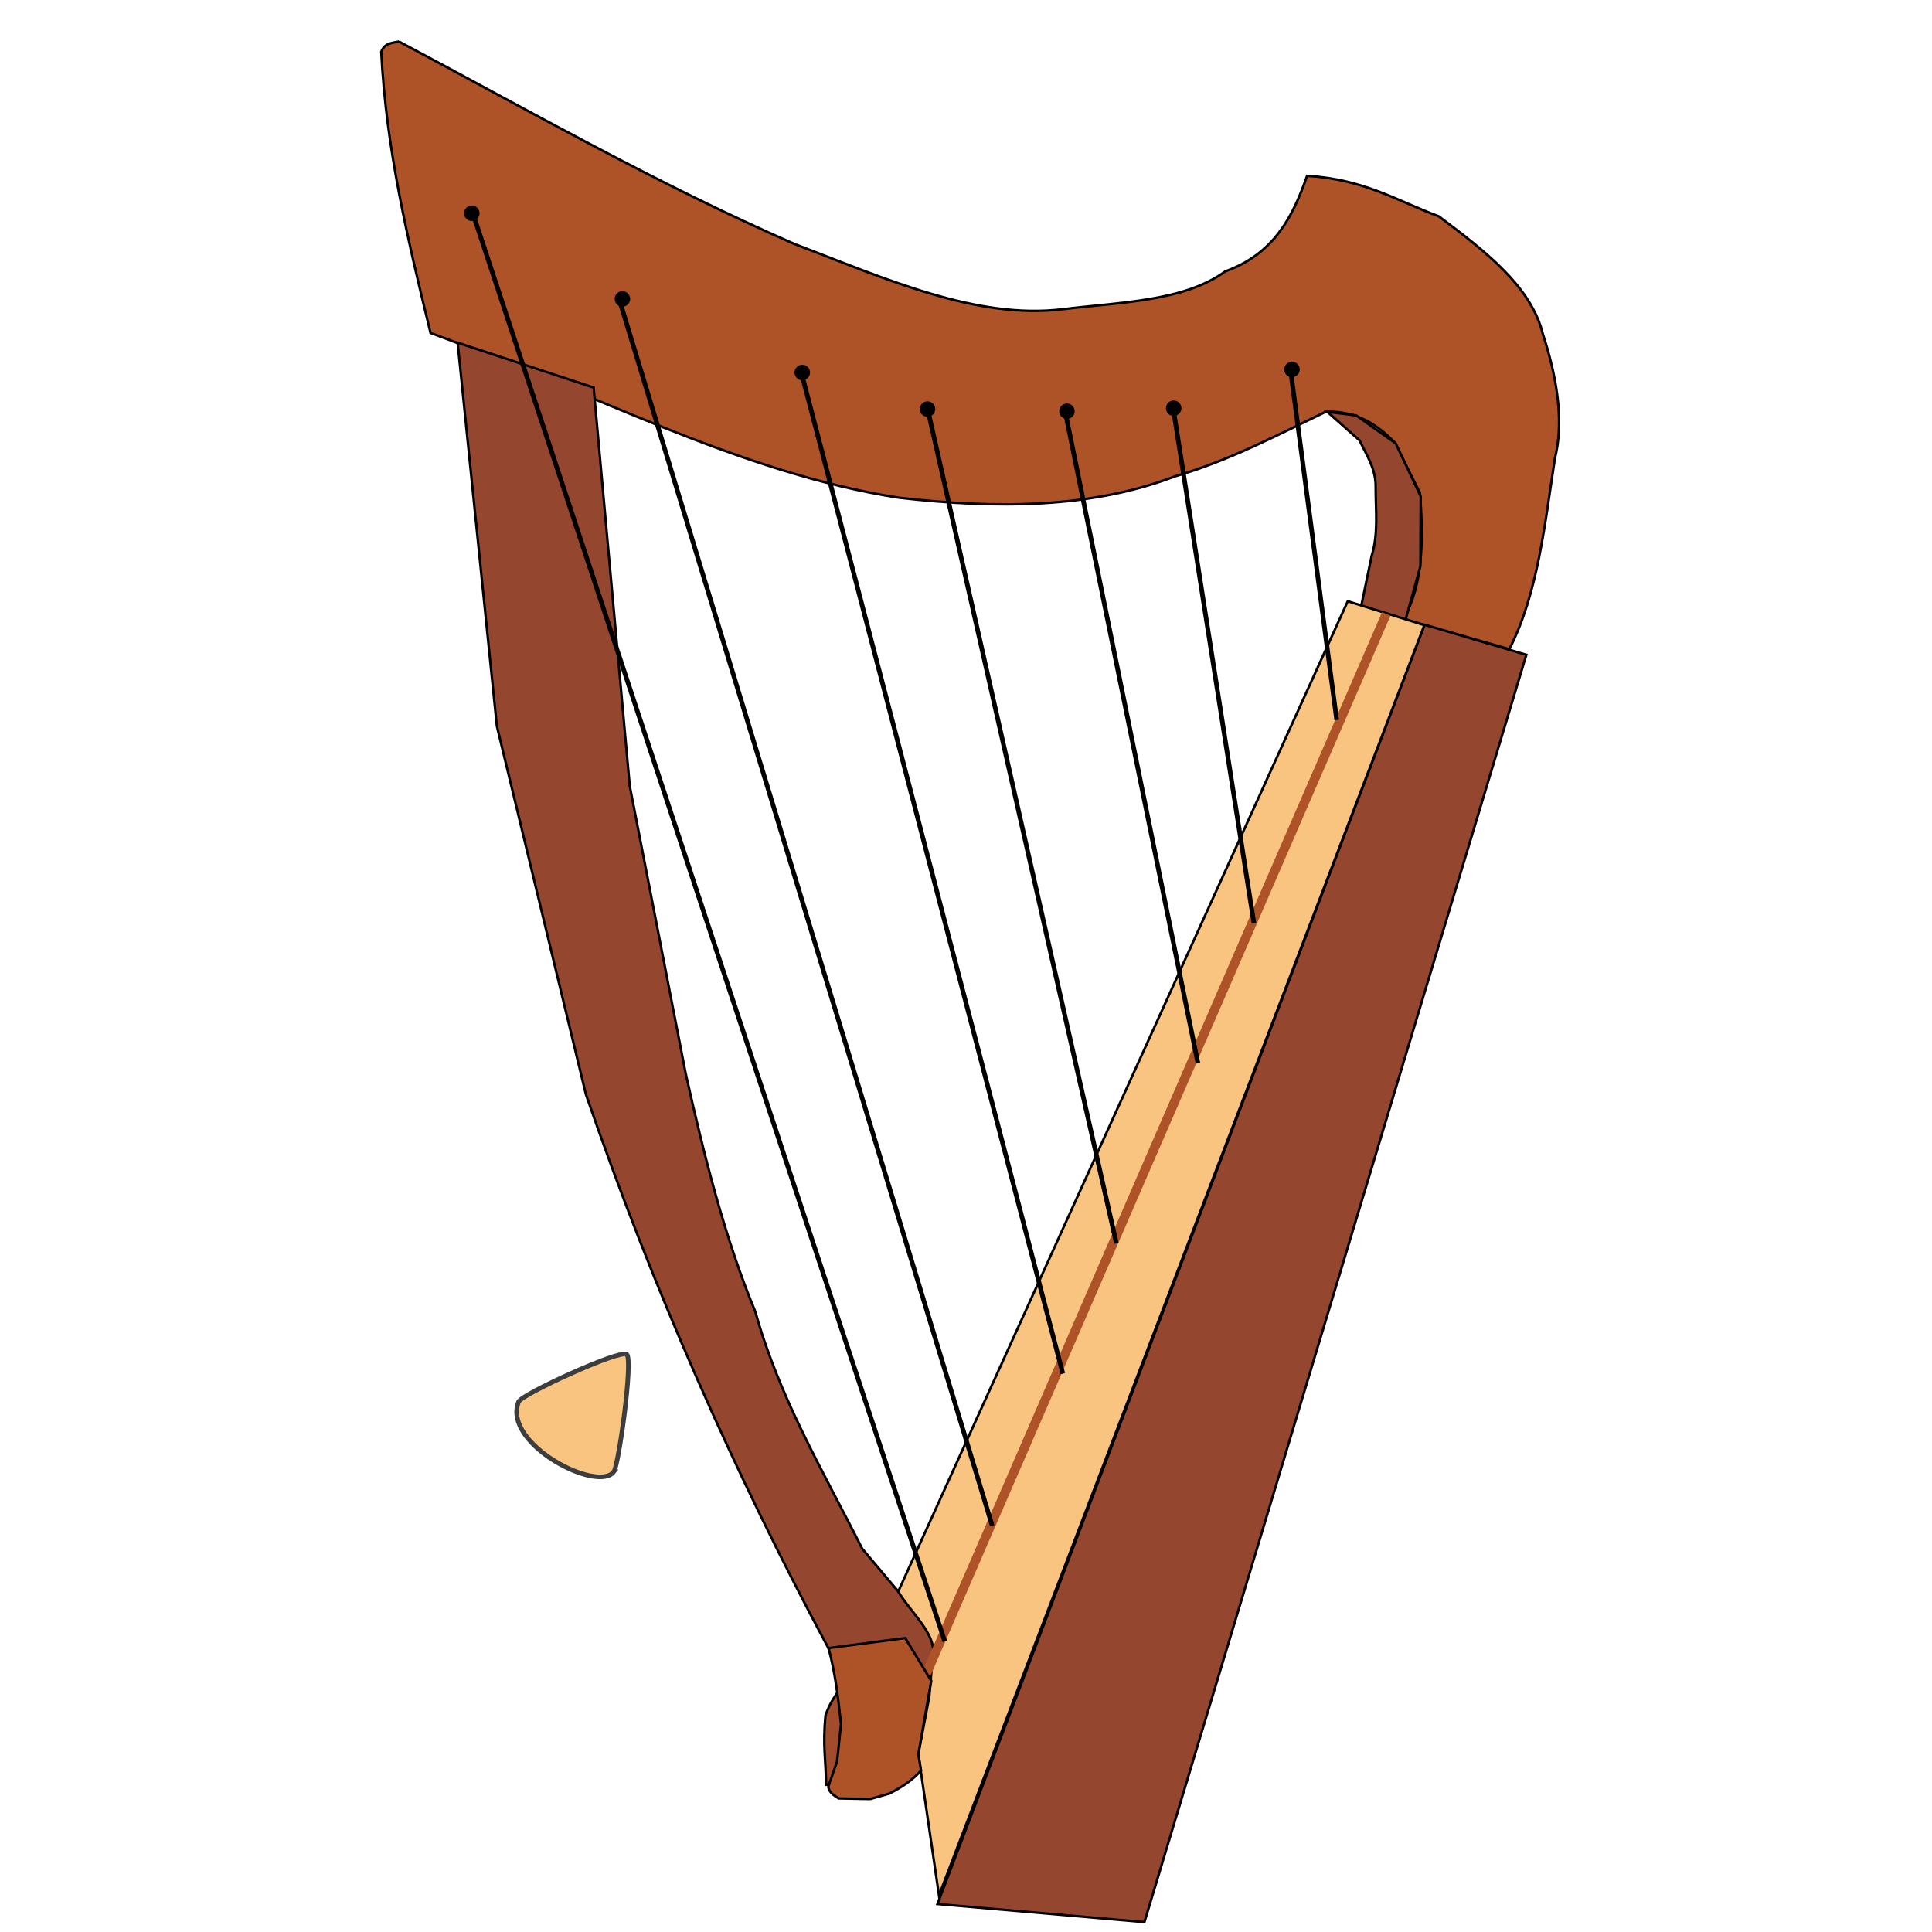 <?xml version="1.0" encoding="UTF-8" standalone="no"?>
<!-- Created with Inkscape (http://www.inkscape.org/) -->

<svg
   width="150"
   height="150"
   viewBox="0 0 39.687 39.688"
   version="1.1"
   id="svg5"
   inkscape:version="1.1.1 (3bf5ae0d25, 2021-09-20)"
   sodipodi:docname="zzz - Copie (7).svg"
   inkscape:export-filename="C:\Users\Clément\Desktop\freepic\res\img/icon.png"
   inkscape:export-xdpi="96"
   inkscape:export-ydpi="96"
   xmlns:inkscape="http://www.inkscape.org/namespaces/inkscape"
   xmlns:sodipodi="http://sodipodi.sourceforge.net/DTD/sodipodi-0.dtd"
   xmlns="http://www.w3.org/2000/svg"
   xmlns:svg="http://www.w3.org/2000/svg">
  <sodipodi:namedview
     id="namedview7"
     pagecolor="#ffffff"
     bordercolor="#666666"
     borderopacity="1.0"
     inkscape:pageshadow="2"
     inkscape:pageopacity="0.0"
     inkscape:pagecheckerboard="true"
     inkscape:document-units="mm"
     showgrid="false"
     units="px"
     inkscape:zoom="2.1417559"
     inkscape:cx="130.73385"
     inkscape:cy="66.534194"
     inkscape:window-width="1920"
     inkscape:window-height="1013"
     inkscape:window-x="-9"
     inkscape:window-y="-9"
     inkscape:window-maximized="1"
     inkscape:current-layer="layer1"
     inkscape:snap-object-midpoints="false"
     inkscape:snap-center="false" />
  <defs
     id="defs2">
    <clipPath
       clipPathUnits="userSpaceOnUse"
       id="clipPath168419-0">
      <path
         style="fill:#d4d591;fill-opacity:1;stroke:#000000;stroke-width:0.265px;stroke-linecap:butt;stroke-linejoin:miter;stroke-opacity:1"
         d="m 1976.663,1120.96 c -14.976,1.593 -25.804,9.297 -36.108,17.773 -10.836,13.47 -17.831,26.941 -24.134,40.411 -5.082,17.662 -6.73,33.822 -6.174,49.017 2.96,13.9 7.358,26.531 16.277,35.173 10.04,8.844 23.231,13.947 38.914,16.09 14.607,1.541 26.905,-0.767 39.476,-2.619 16.4,-3.421 25.64,-12.808 33.676,-23.199 4.188,-8.062 7.601,-17.285 8.98,-29.56 0.167,-11.857 -2.488,-24.924 -4.677,-37.792 -3.678,-11.857 -9.579,-24.13 -18.896,-37.044 -6.374,-10.621 -16.705,-17.504 -27.502,-23.947 -6.054,-1.747 -10.149,-4.596 -19.831,-4.303 z"
         id="path168421-4"
         sodipodi:nodetypes="ccccccccccccc" />
    </clipPath>
    <linearGradient
       x1="-989.377"
       y1="-3204.338"
       x2="1175.855"
       y2="2649.329"
       gradientUnits="userSpaceOnUse"
       id="color-1"
       gradientTransform="matrix(0.177,0,0,0.177,-22.689,-12.005)">
      <stop
         offset="0"
         stop-color="#2a221e"
         id="stop2" />
      <stop
         offset="1"
         stop-color="#2a221e"
         stop-opacity="0"
         id="stop4" />
    </linearGradient>
    <linearGradient
       x1="-3323.794"
       y1="-330.774"
       x2="2849.816"
       y2="585.843"
       gradientUnits="userSpaceOnUse"
       id="color-2"
       gradientTransform="matrix(0.177,0,0,0.177,-22.689,-12.005)">
      <stop
         offset="0"
         stop-color="#2a221e"
         id="stop7" />
      <stop
         offset="1"
         stop-color="#2a221e"
         stop-opacity="0"
         id="stop9" />
    </linearGradient>
  </defs>
  <g
     inkscape:label="Calque 1"
     inkscape:groupmode="layer"
     id="layer1">
    <g
       id="g114074-1-90"
       transform="matrix(0.189,0,0,0.189,-280.705,-153.88)"
       inkscape:export-filename="C:\Users\Clément\Desktop\allCollectibles.png"
       inkscape:export-xdpi="96"
       inkscape:export-ydpi="96">
      <path
         id="path147329-5-05"
         style="opacity:1;fill:#f8c47f;stroke:#3d3d3d;stroke-width:0.5"
         inkscape:transform-center-x="1.1823443"
         inkscape:transform-center-y="0.43205387"
         d="m 1551.926,974.138 c -1.728,2.331 -12.147,-3.013 -10.355,-7.592 0.328,-0.837 11.028,-5.703 11.752,-5.171 0.725,0.531 -0.863,12.041 -1.398,12.763 z"
         sodipodi:nodetypes="ssss"
         inkscape:export-filename="C:\Users\Clément\Desktop/harpe.png"
         inkscape:export-xdpi="96"
         inkscape:export-ydpi="96" />
      <path
         style="fill:#ae5327;fill-opacity:1;stroke:#000000;stroke-width:0.265px;stroke-linecap:butt;stroke-linejoin:miter;stroke-opacity:1"
         d="m 1528.565,818.687 c -0.717,0.181 -1.533,0.113 -1.918,1.124 0.531,10.643 2.931,20.606 5.358,30.559 16.956,6.192 33.643,15.253 50.931,17.908 10.641,1.221 20.876,1.157 30.028,-2.339 5.901,-1.717 11.06,-4.472 16.37,-7.016 3.416,-0.073 5.546,1.425 7.39,3.274 l 2.806,5.519 c 0.446,5.228 0.316,10.099 -1.777,13.751 l 11.506,3.274 c 3.138,-6.179 3.836,-13.579 4.958,-20.767 0.894,-3.603 0.442,-8.104 -1.31,-13.47 -1.271,-5.182 -6.253,-9.014 -11.319,-12.816 -4.504,-1.659 -8.046,-4.019 -14.312,-4.397 -1.525,4.376 -3.533,8.444 -8.887,10.383 -4.499,3.273 -11.351,3.337 -17.68,4.116 -9.365,1.144 -19.312,-3.339 -29.186,-7.109 -14.711,-6.419 -28.74,-14.429 -42.959,-21.996 z"
         id="path126495-2-0"
         sodipodi:nodetypes="cccccccccccccccccc"
         inkscape:export-filename="C:\Users\Clément\Desktop/harpe.png"
         inkscape:export-xdpi="96"
         inkscape:export-ydpi="96" />
      <path
         style="fill:#94462e;fill-opacity:1;stroke:#000000;stroke-width:0.265px;stroke-linecap:butt;stroke-linejoin:miter;stroke-opacity:1"
         d="m 1534.948,851.429 4.266,41.672 9.671,40.004 c 7.265,21.099 16.121,41.139 26.38,60.243 l 8.325,-1.029 3.555,6.08 0.281,-5.8 -8.512,-10.103 c -4.209,-8.379 -9.018,-16.416 -11.6,-25.725 -3.274,-7.889 -5.538,-16.788 -7.577,-25.912 l -6.08,-31.244 -3.929,-43.311 z"
         id="path126497-7-0"
         sodipodi:nodetypes="ccccccccccccc"
         inkscape:export-filename="C:\Users\Clément\Desktop/harpe.png"
         inkscape:export-xdpi="96"
         inkscape:export-ydpi="96" />
      <path
         style="fill:#94462e;fill-opacity:1;stroke:#000000;stroke-width:0.265px;stroke-linecap:butt;stroke-linejoin:miter;stroke-opacity:1"
         d="m 1629.471,858.937 3.506,3.109 c 0.777,1.624 1.806,3.121 1.753,5.159 0,2.474 0.306,4.983 -0.43,7.375 l -1.157,5.556 4.829,1.422 1.621,-5.854 0.033,-7.574 -2.712,-5.755 -4.3,-3.043 z"
         id="path126503-9-96"
         sodipodi:nodetypes="ccccccccccc"
         inkscape:export-filename="C:\Users\Clément\Desktop/harpe.png"
         inkscape:export-xdpi="96"
         inkscape:export-ydpi="96" />
      <path
         style="fill:#94462e;fill-opacity:1;stroke:#000000;stroke-width:0.265px;stroke-linecap:butt;stroke-linejoin:miter;stroke-opacity:1"
         d="m 1640.045,882.076 -52.946,139.054 22.497,1.964 41.51,-137.744 z"
         id="path126505-3-6"
         inkscape:export-filename="C:\Users\Clément\Desktop/harpe.png"
         inkscape:export-xdpi="96"
         inkscape:export-ydpi="96" />
      <path
         style="fill:#f8c47f;fill-opacity:1;stroke:#000000;stroke-width:0.265px;stroke-linecap:butt;stroke-linejoin:miter;stroke-opacity:1"
         d="m 1640.021,882.123 -8.325,-2.596 -48.858,107.633 c 1.271,2.139 3.748,4.277 3.803,6.416 l -0.43,5.027 -1.191,6.218 2.249,15.379 z"
         id="path126507-9-9"
         sodipodi:nodetypes="cccccccc"
         inkscape:export-filename="C:\Users\Clément\Desktop/harpe.png"
         inkscape:export-xdpi="96"
         inkscape:export-ydpi="96" />
      <path
         style="fill:none;stroke:#ae5327;stroke-width:1;stroke-linecap:butt;stroke-linejoin:miter;stroke-miterlimit:4;stroke-dasharray:none;stroke-opacity:1"
         d="m 1635.882,880.907 -50.561,116.509"
         id="path126509-2-3"
         sodipodi:nodetypes="cc"
         inkscape:export-filename="C:\Users\Clément\Desktop/harpe.png"
         inkscape:export-xdpi="96"
         inkscape:export-ydpi="96" />
      <path
         style="fill:none;stroke:#000000;stroke-width:0.5;stroke-linecap:butt;stroke-linejoin:miter;stroke-miterlimit:4;stroke-dasharray:none;stroke-opacity:1"
         d="M 1587.898,992.584 1536.833,838.068"
         id="path126511-9-4"
         inkscape:export-filename="C:\Users\Clément\Desktop/harpe.png"
         inkscape:export-xdpi="96"
         inkscape:export-ydpi="96" />
      <path
         style="fill:none;stroke:#000000;stroke-width:0.5;stroke-linecap:butt;stroke-linejoin:miter;stroke-miterlimit:4;stroke-dasharray:none;stroke-opacity:1"
         d="M 1593.057,980.017 1552.576,846.931"
         id="path126513-2-9"
         inkscape:export-filename="C:\Users\Clément\Desktop/harpe.png"
         inkscape:export-xdpi="96"
         inkscape:export-ydpi="96" />
      <path
         style="fill:none;stroke:#000000;stroke-width:0.5;stroke-linecap:butt;stroke-linejoin:miter;stroke-miterlimit:4;stroke-dasharray:none;stroke-opacity:1"
         d="m 1572.287,854.604 28.443,108.876"
         id="path126515-7-8"
         inkscape:export-filename="C:\Users\Clément\Desktop/harpe.png"
         inkscape:export-xdpi="96"
         inkscape:export-ydpi="96" />
      <path
         style="fill:none;stroke:#000000;stroke-width:0.5;stroke-linecap:butt;stroke-linejoin:miter;stroke-miterlimit:4;stroke-dasharray:none;stroke-opacity:1"
         d="m 1606.551,949.325 -20.505,-90.62"
         id="path126517-1-8"
         inkscape:export-filename="C:\Users\Clément\Desktop/harpe.png"
         inkscape:export-xdpi="96"
         inkscape:export-ydpi="96" />
      <path
         style="fill:none;stroke:#000000;stroke-width:0.5;stroke-linecap:butt;stroke-linejoin:miter;stroke-miterlimit:4;stroke-dasharray:none;stroke-opacity:1"
         d="m 1615.415,929.746 -14.42,-70.776"
         id="path126519-4-4"
         inkscape:export-filename="C:\Users\Clément\Desktop/harpe.png"
         inkscape:export-xdpi="96"
         inkscape:export-ydpi="96" />
      <path
         style="fill:none;stroke:#000000;stroke-width:0.5;stroke-linecap:butt;stroke-linejoin:miter;stroke-miterlimit:4;stroke-dasharray:none;stroke-opacity:1"
         d="m 1621.5,914.532 -8.731,-55.695"
         id="path126521-4-2"
         inkscape:export-filename="C:\Users\Clément\Desktop/harpe.png"
         inkscape:export-xdpi="96"
         inkscape:export-ydpi="96" />
      <path
         style="fill:none;stroke:#000000;stroke-width:0.5;stroke-linecap:butt;stroke-linejoin:miter;stroke-miterlimit:4;stroke-dasharray:none;stroke-opacity:1"
         d="m 1630.496,892.44 -5.027,-38.1"
         id="path126523-6-0"
         inkscape:export-filename="C:\Users\Clément\Desktop/harpe.png"
         inkscape:export-xdpi="96"
         inkscape:export-ydpi="96" />
      <circle
         style="opacity:1;fill:#000000;fill-opacity:1;stroke:#000000;stroke-width:0;stroke-miterlimit:4;stroke-dasharray:none;stroke-opacity:1"
         id="circle126525-4-7"
         cx="1536.489"
         cy="837.362"
         r="0.842"
         inkscape:export-filename="C:\Users\Clément\Desktop/harpe.png"
         inkscape:export-xdpi="96"
         inkscape:export-ydpi="96" />
      <circle
         style="fill:#000000;fill-opacity:1;stroke:#000000;stroke-width:0;stroke-miterlimit:4;stroke-dasharray:none;stroke-opacity:1"
         id="circle126527-8-1"
         cx="1552.859"
         cy="846.67"
         r="0.842"
         inkscape:export-filename="C:\Users\Clément\Desktop/harpe.png"
         inkscape:export-xdpi="96"
         inkscape:export-ydpi="96" />
      <circle
         style="fill:#000000;fill-opacity:1;stroke:#000000;stroke-width:0;stroke-miterlimit:4;stroke-dasharray:none;stroke-opacity:1"
         id="circle126529-6-3"
         cx="1572.41"
         cy="854.668"
         r="0.842"
         inkscape:export-filename="C:\Users\Clément\Desktop/harpe.png"
         inkscape:export-xdpi="96"
         inkscape:export-ydpi="96" />
      <circle
         style="fill:#000000;fill-opacity:1;stroke:#000000;stroke-width:0;stroke-miterlimit:4;stroke-dasharray:none;stroke-opacity:1"
         id="circle126531-9-2"
         cx="1586.021"
         cy="858.643"
         r="0.842"
         inkscape:export-filename="C:\Users\Clément\Desktop/harpe.png"
         inkscape:export-xdpi="96"
         inkscape:export-ydpi="96" />
      <circle
         style="fill:#000000;fill-opacity:1;stroke:#000000;stroke-width:0;stroke-miterlimit:4;stroke-dasharray:none;stroke-opacity:1"
         id="circle126533-7-5"
         cx="1601.175"
         cy="858.877"
         r="0.842"
         inkscape:export-filename="C:\Users\Clément\Desktop/harpe.png"
         inkscape:export-xdpi="96"
         inkscape:export-ydpi="96" />
      <circle
         style="fill:#000000;fill-opacity:1;stroke:#000000;stroke-width:0;stroke-miterlimit:4;stroke-dasharray:none;stroke-opacity:1"
         id="circle126535-1-0"
         cx="1612.774"
         cy="858.55"
         r="0.842"
         inkscape:export-filename="C:\Users\Clément\Desktop/harpe.png"
         inkscape:export-xdpi="96"
         inkscape:export-ydpi="96" />
      <circle
         style="fill:#000000;fill-opacity:1;stroke:#3d3d3d;stroke-width:0;stroke-miterlimit:4;stroke-dasharray:none;stroke-opacity:1"
         id="circle126537-6-5"
         cx="1625.637"
         cy="854.34"
         r="0.842"
         inkscape:export-filename="C:\Users\Clément\Desktop/harpe.png"
         inkscape:export-xdpi="96"
         inkscape:export-ydpi="96" />
      <path
         style="fill:#a14d2b;fill-opacity:1;stroke:#000000;stroke-width:0.265px;stroke-linecap:butt;stroke-linejoin:miter;stroke-opacity:1"
         d="m 1576.488,997.744 c -0.533,0.827 -1.081,1.519 -1.554,2.877 -0.325,3.206 0.045,5.028 0.066,7.541 0.57,-0.116 1.32,0.102 1.488,-0.761 0,0 1.885,-5.854 1.521,-6.085 -0.364,-0.232 -1.521,-3.572 -1.521,-3.572 z"
         id="path126501-8-5"
         sodipodi:nodetypes="ccccscc"
         inkscape:export-filename="C:\Users\Clément\Desktop/harpe.png"
         inkscape:export-xdpi="96"
         inkscape:export-ydpi="96" />
      <path
         style="fill:#ae5327;fill-opacity:1;stroke:#000000;stroke-width:0.265px;stroke-linecap:butt;stroke-linejoin:miter;stroke-opacity:1"
         d="m 1575.264,993.312 c 0.732,2.728 1.057,5.497 1.356,8.268 l -0.43,4.035 -0.959,2.778 c 0.09,0.59 0.603,0.926 1.125,1.257 l 3.44,0.066 2.084,-0.595 c 1.314,-0.67 2.521,-1.448 3.439,-2.514 l -0.298,-1.753 1.408,-7.986 -2.83,-4.648 z"
         id="path126499-5-9"
         sodipodi:nodetypes="cccccccccccc"
         inkscape:export-filename="C:\Users\Clément\Desktop/harpe.png"
         inkscape:export-xdpi="96"
         inkscape:export-ydpi="96" />
    </g>
  </g>
</svg>
